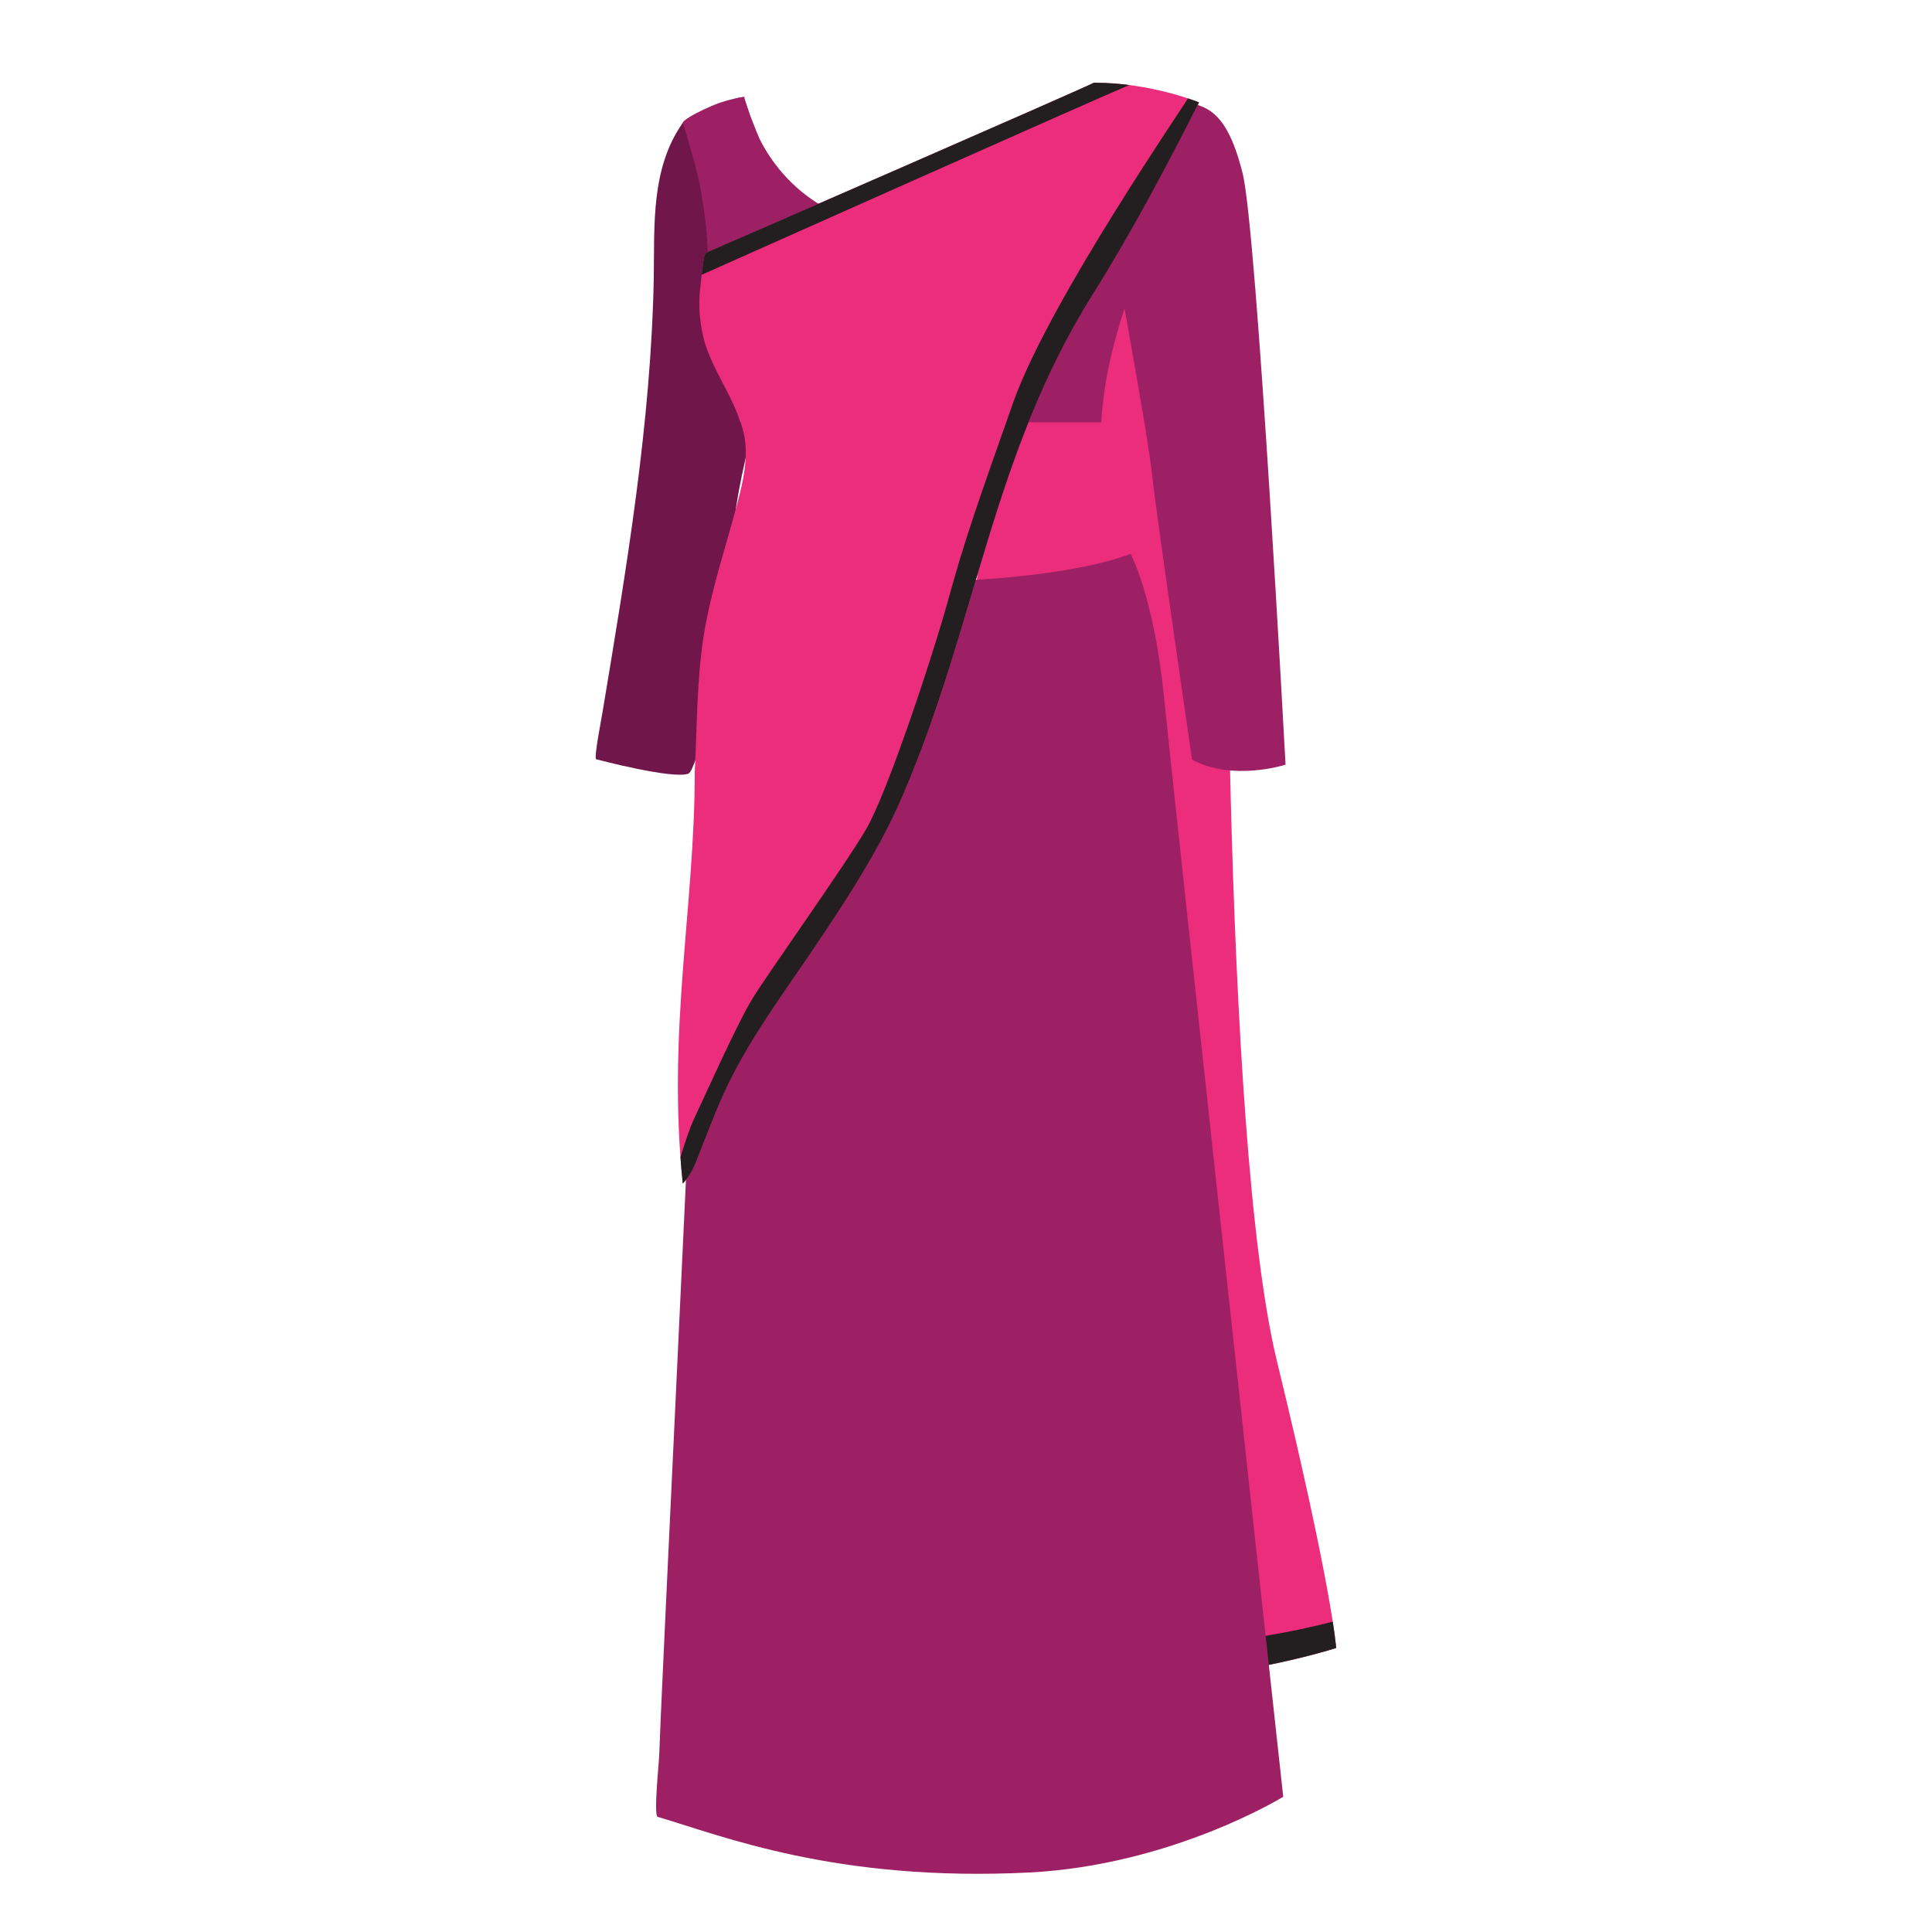 <?xml version="1.0" encoding="utf-8"?>
<!-- Generator: Adobe Illustrator 24.0.2, SVG Export Plug-In . SVG Version: 6.00 Build 0)  -->
<svg version="1.1" id="Layer_1" xmlns="http://www.w3.org/2000/svg" xmlns:xlink="http://www.w3.org/1999/xlink" x="0px" y="0px"
	 viewBox="0 0 500 500" style="enable-background:new 0 0 500 500;" xml:space="preserve">
<style type="text/css">
	.st0{clip-path:url(#SVGID_2_);}
	.st1{fill:#231F20;}
	.st2{fill:#71164A;}
	.st3{fill:#9E2064;}
	.st4{clip-path:url(#SVGID_4_);}
</style>
<g>
	<g>
		<defs>
			<path id="SVGID_1_" d="M303.5,26.2c0,0,15.3,15.4,14.4,51.1c-0.9,35.7-1.7,216.4,12.6,275.1s15.3,74.1,15.3,74.1
				s-70.7,22.9-110.4-6.7C235.5,419.9,237.6,20.9,303.5,26.2z"/>
		</defs>
		<use xlink:href="#SVGID_1_"  style="overflow:visible;fill:#EB2D7C;"/>
		<clipPath id="SVGID_2_">
			<use xlink:href="#SVGID_1_"  style="overflow:visible;"/>
		</clipPath>
		<g class="st0">
			<path class="st1" d="M221.2,414.7c0,0,61.8,23.1,129.1,3.5l-1,20L221.2,441V414.7z"/>
		</g>
	</g>
	<g id="XMLID_1438_">
		<g>
			<path class="st2" d="M192.5,25.3c-1.3-1-15.2,5.6-15.8,6.5c-8.3,11.7-7.3,26.7-7.5,39.9c-0.7,37.8-7.1,75.5-13.3,112.8
				c-0.1,0.8-2.3,11.8-1.6,12c0,0,20,5.3,23.9,3.7c1.9-0.8,7.9-24.3,8.2-29.2c0.5-9.9,2.5-21.7,3.2-31.6
				c1.7-22.8,10.6-41.1,12.4-63.9C203.1,58.5,193.1,25.8,192.5,25.3z"/>
		</g>
	</g>
	<g id="XMLID_78_">
		<path class="st3" d="M286.1,24.5c0,0,11.2-0.5,17.5,1.2c6.8,1.8,13.3,0.2,18,19.2c3.7,14.8,11.1,153,11.1,153s-13.6,4.4-24.2-1.3
			c0,0-9.2-63.1-10.3-73.4c-1-10.3-10.9-63.9-10.9-63.9S276.6,29.4,286.1,24.5z"/>
	</g>
	<g id="XMLID_77_">
		<g>
			<path class="st3" d="M181.9,52.5c0.8,5,1.3,10.1,1.3,15.1c0,5.9-2,11.8-1.3,17.6c0.8,6.3,4.9,12.2,7.4,18.1
				c0.8,1.9,1.6,3.9,2.2,6H285c0.2-3.7,0.7-7.5,1.3-11.1c2.7-15.5,9.1-30.2,14.4-45.1c3.1-8.7,6.3-17.3,9.4-26
				c0,0-26.4-5.8-26.4-5.5c-0.1,9.7-6.4,15.5-14.5,21.4c-8.8,6.3-18.3,12.4-29.5,14.7c-18.8,3.9-35.5-6.6-43.1-21.7
				c-0.3-0.6-4.5-10.9-3.9-11c-3.9,0.7-6.4,1.5-8.5,2.4c-7.1,3.1-7.5,4.3-7.5,4.3c0.2,0.6,0.4,1.3,0.6,1.9
				C179.5,41.5,180.7,44.5,181.9,52.5z"/>
		</g>
	</g>
	<g id="XMLID_1435_">
		<g>
			<path class="st3" d="M292.6,143.3c0,0,6.1,11.3,8.7,37.6c2.2,22.2,28.9,266.9,30.8,284.1c0,0-28.7,17.7-65.7,19.6
				c-50.1,2.5-79.5-9.5-96.2-14.4c-1.1-0.3,0.4-14.8,0.4-15.8c0.5-13.5,1.2-26.9,1.8-40.4c0.9-18.3,1.7-36.7,2.6-55
				c0.9-19.8,1.9-39.7,2.8-59.5c0.8-18,1.6-36,2.4-54c0.7-16.9,0.5-34.2,0.9-51.3c0.4-16,1.5-34,6.8-50.2c0,0,10.8,7.3,50.5,6.6
				C278,149.9,292.6,143.3,292.6,143.3z"/>
		</g>
	</g>
	<g>
		<defs>
			<path id="SVGID_3_" d="M182.7,65.4c-0.8,0.4-1.3,8.3-1.5,9.2c-0.5,4.7-0.1,9.5,1.2,14.1c2.9,9.5,10.5,17.9,10.6,27.9
				c0.1,5-1.2,10-2.5,14.9c-3,11-6.6,21.9-8.4,33.1c-1.8,11.6-1.7,23.6-2.3,35.3c0,35-7.2,66.6-3.1,106.4c2.7-2.8,3.7-6.4,5.1-9.9
				c1.5-3.7,2.9-7.4,4.5-11.1c6.5-15.3,17-28.8,26.3-42.8c7.9-11.8,15.6-23.9,21.1-36.8c19.1-44.5,23-87.9,49.1-129.5
				c10-15.9,19.1-33.1,27.5-49.7c0,0-12.3-5.1-27.2-5.1C283.3,21.6,183.3,65.2,182.7,65.4z"/>
		</defs>
		<use xlink:href="#SVGID_3_"  style="overflow:visible;fill:#EB2D7C;"/>
		<clipPath id="SVGID_4_">
			<use xlink:href="#SVGID_3_"  style="overflow:visible;"/>
		</clipPath>
		<g class="st4">
			<path class="st1" d="M180.5,71.6c0,0,104-46.4,112.7-50l-14.8-2.9L177.3,62.8L180.5,71.6z"/>
		</g>
		<g class="st4">
			<path class="st1" d="M308.1,24.4c-0.4,1.2-36.5,53.2-45.9,79.8c-9.4,26.6-12.6,35.7-16.9,51.4c-4.4,15.7-15.7,49.6-21.1,58.9
				c-5.3,9.2-25.7,37.7-29.5,44c-3.9,6.3-13,26.7-15.1,31.1c-2.1,4.4-5.2,15.7-5.2,15.7s0.1,1.8,1.3,2.4c1.2,0.6,5.6-1.2,5.6-1.2
				s47.2-81.1,50.5-86.3c3.3-5.2,29.8-88.3,33.4-98.8c3.6-10.5,26.7-55.7,29.6-60.4c2.9-4.7,19.8-34.4,19.8-34.4L308.1,24.4z"/>
		</g>
	</g>
</g>
</svg>
